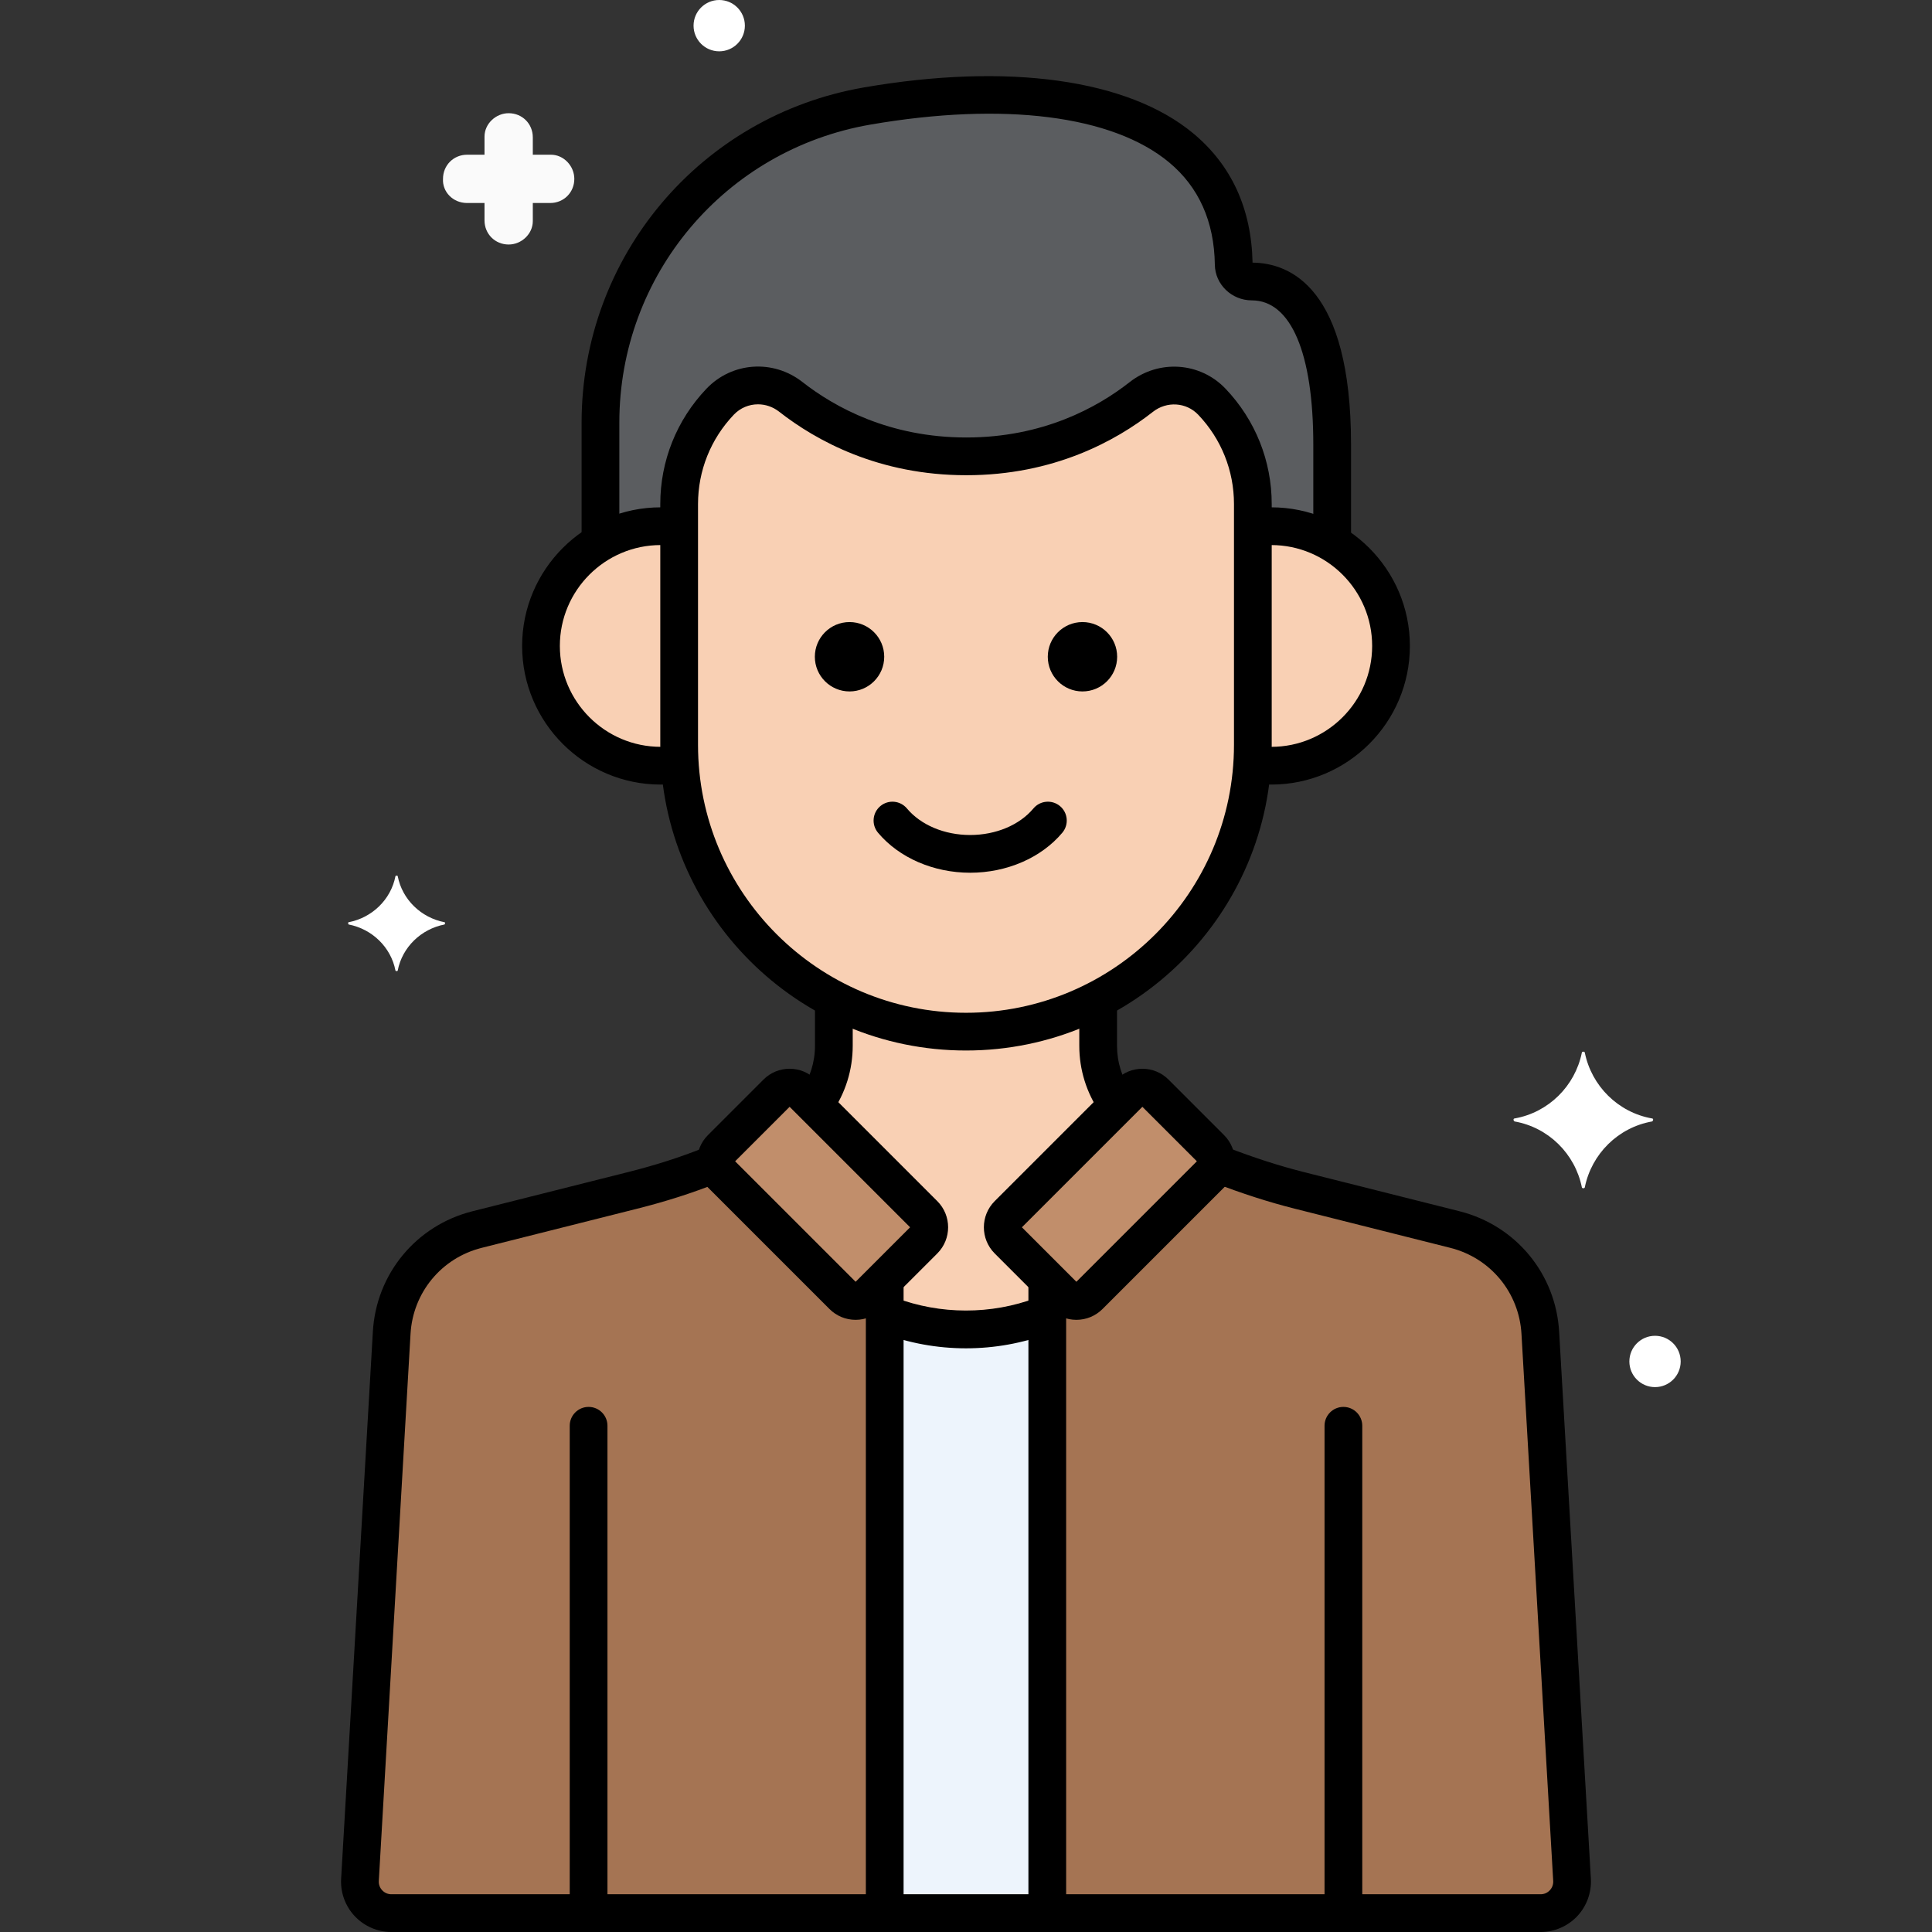 <!-- icon666.com - MILLIONS vector ICONS FREE --><svg enable-background="new 0 0 256 256" viewBox="0 0 256 256" xmlns="http://www.w3.org/2000/svg"><rect x="0" y="0" width="256" height="256" fill="#333333" stroke="none"/><g id="Layer_15"><g><g><g><path d="m204.1 176.634c-.365-6.554-4.949-12.109-11.315-13.711l-20.578-5.179c-4.156-1.046-7.969-2.376-11.096-3.619-.054.529-.273 1.043-.678 1.448l-16.11 16.11c-.936.936-2.454.936-3.39 0l-7.365-7.365c-.936-.936-.936-2.454 0-3.39l14.533-14.533c-1.649-2.222-2.59-4.949-2.59-7.823v-6.186c-5.249 2.748-11.204 4.313-17.511 4.313s-12.261-1.565-17.511-4.313v6.186c0 2.873-.942 5.6-2.59 7.822l14.533 14.533c.936.936.936 2.454 0 3.39l-7.365 7.365c-.936.936-2.454.936-3.39 0l-16.11-16.11c-.402-.402-.621-.912-.677-1.437-3.273 1.332-6.79 2.523-11.098 3.608l-20.578 5.179c-6.365 1.602-10.95 7.158-11.315 13.711l-4.202 72.465c-.133 2.39 1.769 4.402 4.163 4.402h152.278c2.394 0 4.296-2.011 4.163-4.402z" fill="#edf4fc"></path></g></g><g><g><path d="m160.579 53.229c-2.485-2.607-6.526-2.846-9.359-.623-4.479 3.516-12.23 7.862-23.177 7.862-10.974 0-18.766-4.367-23.264-7.888-2.831-2.215-6.863-1.967-9.344.634l-.013.014c-3.485 3.655-5.43 8.512-5.43 13.562v31.9c0 20.905 17.104 38.009 38.009 38.009s38.009-17.104 38.009-38.009v-31.899c-.001-5.05-1.946-9.907-5.431-13.562z" fill="#f9d0b4"></path></g></g><g><g><path d="m168.448 69.722c-.83 0-1.644.07-2.439.193v28.775c0 .857-.039 1.706-.096 2.549.827.133 1.67.221 2.535.221 8.764 0 15.869-7.105 15.869-15.869s-7.105-15.869-15.869-15.869z" fill="#f9d0b4"></path></g></g><g><g><path d="m89.991 98.69v-28.774c-.796-.123-1.609-.193-2.439-.193-8.764 0-15.869 7.105-15.869 15.869s7.105 15.869 15.869 15.869c.865 0 1.707-.088 2.535-.221v-.001c-.057-.844-.096-1.692-.096-2.549z" fill="#f9d0b4"></path></g></g><g><g><path d="m165.867 37.301c-1.273 0-2.376-.982-2.394-2.254-.292-21.18-24.477-25.158-48.563-20.999-20.421 3.526-35.346 21.235-35.346 41.958v15.891c2.348-1.373 5.072-2.173 7.988-2.173.83 0 1.643.07 2.439.193v-3.125c0-5.05 1.944-9.907 5.43-13.562l.013-.014c2.481-2.601 6.513-2.85 9.344-.634 4.498 3.521 12.29 7.888 23.264 7.888 10.948 0 18.698-4.346 23.177-7.862 2.833-2.224 6.874-1.984 9.359.623 3.485 3.655 5.43 8.512 5.43 13.562v3.125c.796-.123 1.609-.193 2.439-.193 2.951 0 5.705.82 8.072 2.224v-13.05c.001-18.964-6.848-21.598-10.652-21.598z" fill="#5b5d60"></path></g></g><g><g><path d="m122.432 160.928-16.11-16.11c-.936-.936-2.454-.936-3.39 0l-7.365 7.365c-.936.936-.936 2.454 0 3.39l16.11 16.11c.936.936 2.454.936 3.39 0l7.365-7.365c.936-.936.936-2.454 0-3.39z" fill="#c18e6b"></path></g></g><g><g><path d="m160.432 152.182-7.365-7.365c-.936-.936-2.454-.936-3.39 0l-16.11 16.11c-.936.936-.936 2.454 0 3.39l7.365 7.365c.936.936 2.454.936 3.39 0l16.11-16.11c.936-.936.936-2.454 0-3.39z" fill="#c18e6b"></path></g></g><g><g><path d="m133.568 160.928 14.533-14.533c-1.649-2.222-2.59-4.949-2.59-7.823v-6.186c-5.249 2.748-11.204 4.313-17.511 4.313s-12.261-1.565-17.511-4.313v6.186c0 2.873-.942 5.6-2.59 7.822l14.533 14.533c.936.936.936 2.454 0 3.39l-5.201 5.201v4.575c3.34 1.326 6.971 2.067 10.769 2.067s7.429-.74 10.769-2.067v-4.575l-5.201-5.201c-.936-.935-.936-2.453 0-3.389z" fill="#f9d0b4"></path></g></g><g><g><path d="m204.1 176.634c-.365-6.554-4.949-12.109-11.315-13.711l-20.578-5.179c-4.156-1.046-7.969-2.376-11.096-3.619-.054.529-.273 1.043-.678 1.448l-16.11 16.11c-.936.936-2.454.936-3.39 0l-2.163-2.163v83.98h65.37c2.394 0 4.296-2.011 4.163-4.402z" fill="#a57453"></path></g></g><g><g><path d="m115.068 171.682c-.936.936-2.454.936-3.39 0l-16.11-16.11c-.402-.402-.621-.912-.677-1.437-3.273 1.332-6.79 2.523-11.098 3.608l-20.578 5.179c-6.365 1.602-10.95 7.158-11.315 13.711l-4.202 72.465c-.133 2.39 1.769 4.402 4.163 4.402h65.37v-83.981z" fill="#a57453"></path></g></g><g><g><path d="m140.457 106.813c-1.058-.886-2.636-.748-3.522.31-1.847 2.203-4.98 3.519-8.382 3.519s-6.535-1.315-8.382-3.519c-.886-1.058-2.463-1.197-3.521-.31s-1.197 2.463-.311 3.522c2.785 3.323 7.351 5.307 12.214 5.307 4.862 0 9.429-1.984 12.214-5.307.886-1.058.748-2.635-.31-3.522z" fill="#000000"></path></g></g><g><g><path d="m178.008 186.422c-1.381 0-2.5 1.119-2.5 2.5v63.891c0 1.381 1.119 2.5 2.5 2.5s2.5-1.119 2.5-2.5v-63.891c0-1.381-1.119-2.5-2.5-2.5z" fill="#000000"></path></g></g><g><g><path d="m77.992 186.422c-1.381 0-2.5 1.119-2.5 2.5v63.828c0 1.381 1.119 2.5 2.5 2.5s2.5-1.119 2.5-2.5v-63.828c0-1.381-1.119-2.5-2.5-2.5z" fill="#000000"></path></g></g><g><g><path d="m110.489 130.344c-1.381 0-2.5 1.119-2.5 2.5v5.728c0 2.16-.651 4.247-1.884 6.034-.784 1.136-.498 2.693.638 3.478.434.299.928.442 1.418.442.794 0 1.575-.377 2.06-1.081 1.812-2.625 2.769-5.693 2.769-8.873v-5.728c-.001-1.381-1.12-2.5-2.501-2.5z" fill="#000000"></path></g></g><g><g><path d="m149.884 144.589c-1.226-1.782-1.873-3.863-1.873-6.018v-5.759c0-1.381-1.119-2.5-2.5-2.5s-2.5 1.119-2.5 2.5v5.759c0 3.17.952 6.23 2.752 8.85.485.706 1.268 1.084 2.063 1.084.488 0 .981-.143 1.414-.44 1.137-.782 1.426-2.338.644-3.476z" fill="#000000"></path></g></g><g><g><path d="m210.799 248.954-4.203-72.459c-.427-7.688-5.732-14.116-13.2-15.997l-20.578-5.18c-3.284-.827-6.693-1.924-10.131-3.261-1.289-.5-2.736.138-3.236 1.424-.5 1.287.137 2.735 1.424 3.236 3.63 1.412 7.238 2.573 10.723 3.45l20.578 5.18c5.334 1.343 9.123 5.935 9.429 11.431l4.203 72.459c.025.463-.136.903-.454 1.24-.319.337-.75.522-1.214.522h-152.279c-.464 0-.895-.186-1.214-.522-.318-.337-.479-.777-.454-1.234l4.203-72.471c.306-5.491 4.095-10.083 9.429-11.426l20.578-5.18c3.878-.976 7.302-2.073 10.776-3.454 1.283-.51 1.91-1.963 1.4-3.246-.511-1.283-1.962-1.913-3.246-1.4-3.266 1.297-6.491 2.331-10.151 3.251l-20.578 5.18c-7.468 1.88-12.772 8.309-13.2 15.991l-4.203 72.471c-.102 1.822.56 3.628 1.814 4.954 1.255 1.327 3.021 2.087 4.846 2.087h152.277c1.825 0 3.592-.76 4.846-2.086 1.255-1.326 1.916-3.132 1.815-4.96z" fill="#000000"></path></g></g><g><g><circle cx="143.433" cy="87.023" r="4.596" fill="#000000"></circle></g></g><g><g><path d="m112.567 82.427c-2.538 0-4.596 2.058-4.596 4.596s2.058 4.596 4.596 4.596 4.596-2.058 4.596-4.596-2.058-4.596-4.596-4.596z" fill="#000000"></path></g></g><g><g><path d="m58.9 122.2c-3.1-.6-5.6-3-6.2-6.1 0-.1-.3-.1-.3 0-.6 3.1-3.1 5.5-6.2 6.1-.1 0-.1.2 0 .3 3.1.6 5.6 3 6.2 6.1 0 .1.3.1.3 0 .6-3.1 3.1-5.5 6.2-6.1.1-.1.1-.3 0-.3z" fill="#fc657e" style="fill: rgb(255, 255, 255);"></path></g></g><g><g><path d="m73 20.5h-2.4v-2.3c0-1.8-1.4-3.2-3.2-3.2-1.7 0-3.2 1.4-3.2 3.1v2.4h-2.3c-1.8 0-3.2 1.4-3.2 3.2-.1 1.7 1.3 3.2 3.2 3.2h2.3v2.3c0 1.8 1.4 3.2 3.2 3.2 1.7 0 3.2-1.4 3.2-3.1v-2.4h2.3c1.8 0 3.2-1.4 3.2-3.2 0-1.7-1.4-3.2-3.1-3.2z" fill="#70d6f9" style="fill: rgb(250, 250, 250);"></path></g></g><g><g><path d="m95.3 0c-1.878 0-3.4 1.522-3.4 3.4s1.522 3.4 3.4 3.4 3.4-1.522 3.4-3.4-1.522-3.4-3.4-3.4z" fill="#f5c84c" style="fill: rgb(255, 255, 255);"></path></g></g><g><g><path d="m219.3 177c-1.878 0-3.4 1.522-3.4 3.4s1.522 3.4 3.4 3.4 3.4-1.522 3.4-3.4-1.522-3.4-3.4-3.4z" fill="#b2e26d" style="fill: rgb(255, 255, 255);"></path></g></g><g><g><path d="m218.9 148.2c-4.5-.8-8-4.3-8.9-8.7 0-.2-.4-.2-.4 0-.9 4.4-4.4 7.9-8.9 8.7-.2 0-.2.3 0 .4 4.5.8 8 4.3 8.9 8.7 0 .2.4.2.4 0 .9-4.4 4.4-7.9 8.9-8.7.2-.1.2-.4 0-.4z" fill="#f5c84c" style="fill: rgb(255, 255, 255);"></path></g></g><g><g><g><path d="m162.389 51.504c-3.373-3.537-8.837-3.907-12.713-.864-4.259 3.343-11.47 7.329-21.634 7.329-10.186 0-17.435-4-21.723-7.356-3.872-3.029-9.329-2.652-12.708.892-3.946 4.139-6.12 9.568-6.12 15.288v31.897c0 22.336 18.172 40.509 40.509 40.509s40.509-18.172 40.509-40.509v-31.898c0-5.72-2.174-11.149-6.12-15.288zm1.12 47.186c0 19.58-15.929 35.509-35.509 35.509s-35.509-15.929-35.509-35.509v-31.898c0-4.428 1.683-8.632 4.751-11.851.863-.904 2.021-1.366 3.193-1.366.979 0 1.968.321 2.802.975 4.907 3.841 13.194 8.419 24.805 8.419 11.592 0 19.842-4.565 24.722-8.396 1.838-1.444 4.421-1.282 6.006.381 3.057 3.205 4.739 7.409 4.739 11.837z" fill="#000000"></path></g></g></g><g><g><path d="m168.448 67.223c-.456 0-.907.018-1.354.052-1.377.104-2.408 1.306-2.304 2.683.106 1.376 1.306 2.404 2.683 2.303.322-.024.646-.038.976-.038 7.371 0 13.368 5.997 13.368 13.369s-5.997 13.369-13.368 13.369c-.422 0-.855-.025-1.327-.078-1.375-.15-2.608.836-2.761 2.208s.836 2.608 2.208 2.761c.656.073 1.271.108 1.88.108 10.128 0 18.368-8.24 18.368-18.369-.001-10.128-8.241-18.368-18.369-18.368z" fill="#000000"></path></g></g><g><g><path d="m87.552 72.223c.433 0 .879.023 1.326.069 1.377.149 2.602-.859 2.742-2.232.141-1.374-.859-2.601-2.232-2.742-.616-.063-1.233-.095-1.836-.095-10.128 0-18.368 8.24-18.368 18.369s8.24 18.369 18.368 18.369c.591 0 1.19-.034 1.833-.104 1.372-.148 2.364-1.382 2.216-2.755-.149-1.373-1.372-2.368-2.755-2.216-.461.05-.885.074-1.294.074-7.371 0-13.368-5.998-13.368-13.369s5.997-13.368 13.368-13.368z" fill="#000000"></path></g></g><g><g><path d="m165.97 34.801c-.148-7.159-2.797-12.925-7.875-17.142-8.62-7.158-24.516-9.373-43.61-6.075-21.683 3.744-37.42 22.426-37.42 44.421v15.401c0 1.381 1.119 2.5 2.5 2.5s2.5-1.119 2.5-2.5v-15.401c0-19.555 13.992-36.165 33.271-39.494 17.649-3.047 32.071-1.227 39.565 4.995 3.95 3.281 5.993 7.848 6.072 13.573.034 2.604 2.229 4.722 4.894 4.722 5.181 0 8.152 6.961 8.152 19.099v12.6c0 1.381 1.119 2.5 2.5 2.5s2.5-1.119 2.5-2.5v-12.601c.001-20.821-8.126-24.054-13.049-24.098z" fill="#000000"></path></g></g><g><g><g><path d="m124.2 159.16-16.11-16.11c-.925-.925-2.154-1.435-3.463-1.435-1.308 0-2.538.51-3.462 1.434l-7.366 7.366c-1.908 1.909-1.908 5.015.001 6.925l16.11 16.11c.926.925 2.155 1.434 3.463 1.434 1.309 0 2.538-.51 3.462-1.435l7.366-7.365c1.907-1.908 1.907-5.015-.001-6.924zm-10.828 10.681-15.964-15.964 7.22-7.219 15.964 15.964z" fill="#000000"></path></g></g></g><g><g><g><path d="m162.2 150.415-7.364-7.364c-.925-.925-2.154-1.435-3.463-1.435-1.308 0-2.537.509-3.463 1.434l-16.111 16.11c-1.907 1.909-1.907 5.015.001 6.925l7.364 7.364c.925.925 2.154 1.435 3.463 1.435h.001c1.309 0 2.538-.509 3.462-1.434l16.111-16.111c1.907-1.908 1.907-5.015-.001-6.924zm-10.755-3.83c0 .001-.001.001-.001.001zm-8.817 23.257-7.22-7.219 15.964-15.964 7.22 7.219z" fill="#000000"></path></g></g></g><g><g><path d="m140.509 173.454c-.48-1.293-1.923-1.951-3.215-1.471-6.009 2.237-12.656 2.227-18.663-.028-1.294-.485-2.734.169-3.22 1.461-.485 1.293.17 2.734 1.462 3.219 3.579 1.344 7.323 2.025 11.127 2.025 3.772 0 7.486-.67 11.038-1.992 1.294-.48 1.952-1.919 1.471-3.214z" fill="#000000"></path></g></g><g><g><path d="m138.77 167.25c-1.381 0-2.5 1.119-2.5 2.5v82.583c0 1.381 1.119 2.5 2.5 2.5s2.5-1.119 2.5-2.5v-82.583c0-1.381-1.12-2.5-2.5-2.5z" fill="#000000"></path></g></g><g><g><path d="m117.23 167.241c-1.381 0-2.5 1.119-2.5 2.5v82.592c0 1.381 1.119 2.5 2.5 2.5s2.5-1.119 2.5-2.5v-82.592c0-1.381-1.119-2.5-2.5-2.5z" fill="#000000"></path></g></g></g></g></svg>